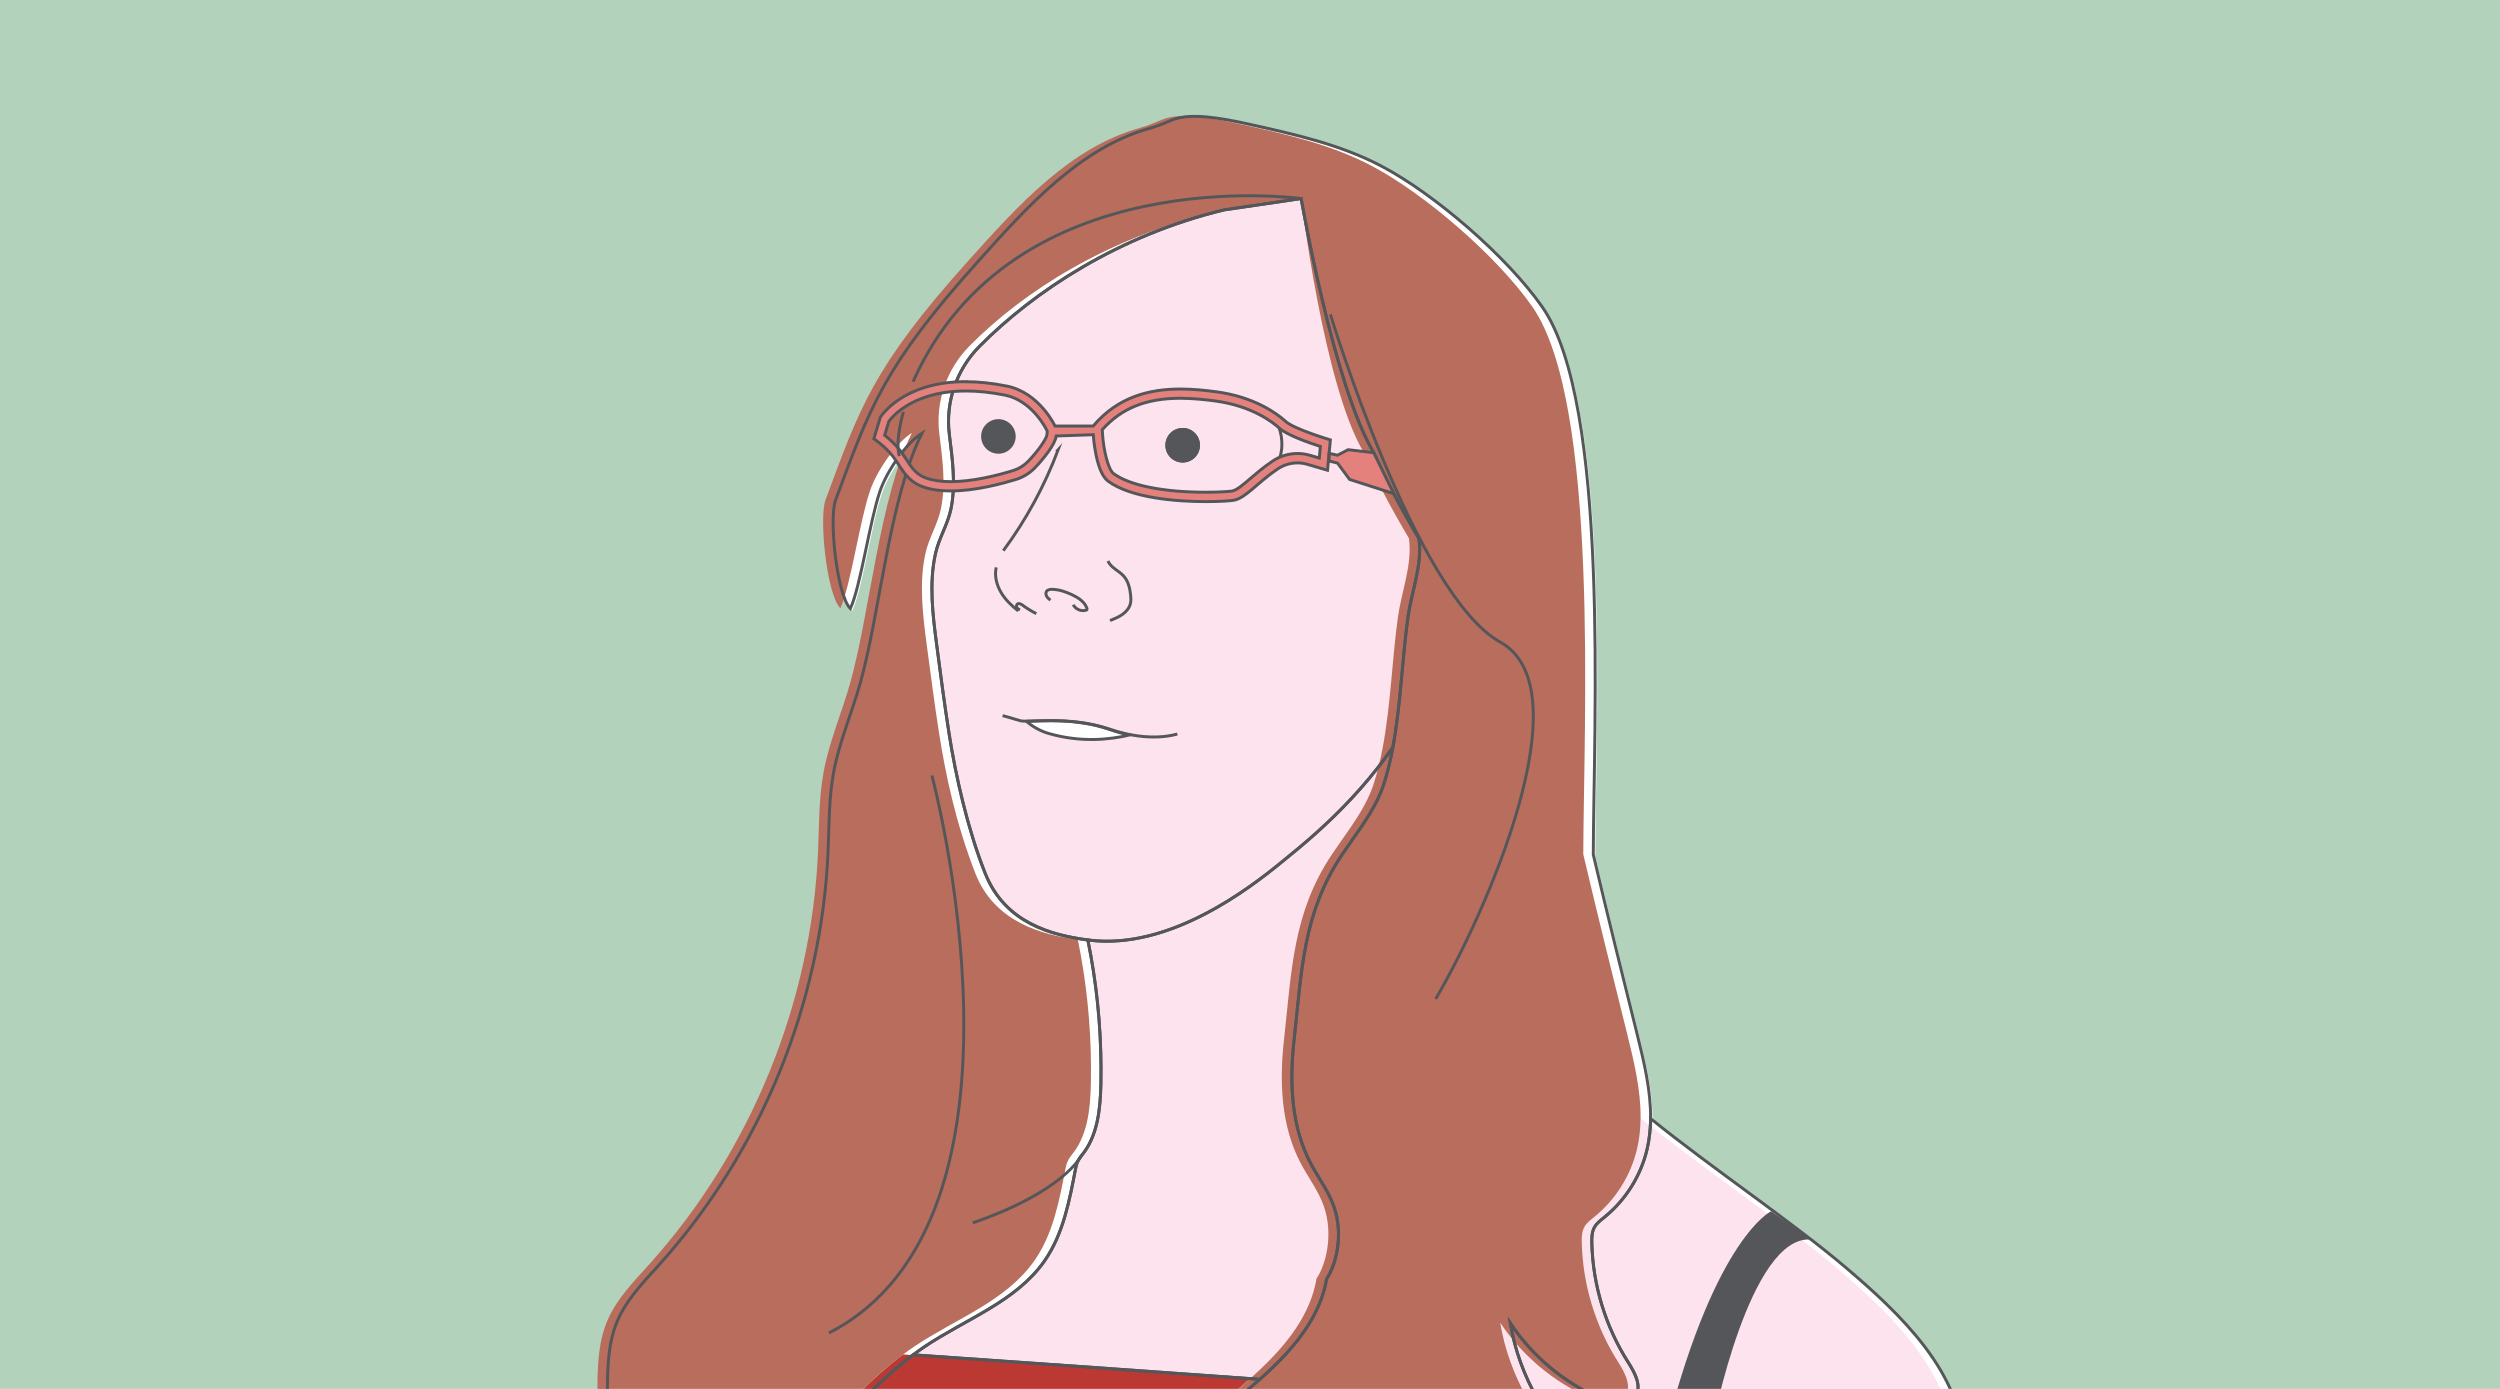 <?xml version="1.0" encoding="UTF-8"?>
<svg id="Layer_1" data-name="Layer 1" xmlns="http://www.w3.org/2000/svg" xmlns:xlink="http://www.w3.org/1999/xlink" viewBox="0 0 841.89 467.72">
  <defs>
    <style>
      .cls-1, .cls-2 {
        fill: none;
      }

      .cls-3 {
        fill: #b96d5c;
      }

      .cls-4 {
        fill: #55565a;
      }

      .cls-5 {
        fill: #fce3ee;
      }

      .cls-6 {
        fill: #fff;
      }

      .cls-7, .cls-8 {
        fill: #e5817d;
      }

      .cls-9 {
        fill: #b3d2bc;
      }

      .cls-10 {
        fill: #bb3932;
      }

      .cls-11 {
        clip-path: url(#clippath);
      }

      .cls-8, .cls-2 {
        stroke: #55565a;
        stroke-miterlimit: 10;
      }
    </style>
    <clipPath id="clippath">
      <rect class="cls-1" width="841.89" height="467.72"/>
    </clipPath>
  </defs>
  <g class="cls-11">
    <rect class="cls-9" width="841.89" height="467.72"/>
    <g>
      <path class="cls-6" d="M446.66,278.71c-3.65,3.4-7.4,6.65-11.22,9.73-6.52,5.27-31.06,26.9-57.71,29.06-3.55.29-7.13.24-10.72-.25,2.89,14.14,4.37,28.56,4.43,42.99,0,1.88,0,3.75-.04,5.63-.19,8.46-1.11,17.53-6.54,24.02,0,0,0,.01-.01.02-.91,1.08-1.58,2.34-1.84,3.73-2.15,11.17-4.17,22.51-10.62,31.74-9.57,13.69-26.6,19.56-40.46,28.9-1.28.86-2.52,1.76-3.76,2.68,34.87,2.43,75.65,5.3,116.75,8.25,1.12-1,2.24-2.02,3.34-3.05,8.97-8.42,17.16-18.63,19.15-30.77,3.37-5.02,5.69-15.16,2.46-24.38-1.82-5.19-5.25-9.63-7.81-14.5-6.57-12.47-7.18-27.27-5.63-41.29,2.61-23.6,2.97-43,16.2-62.73,1.03-1.54,2.13-3.11,3.24-4.69,4.13-5.88,8.47-12.03,10.66-18.6,1.35-4.05,2.38-8.37,3.21-12.83-6.6,9.58-14.51,18.38-23.06,26.34Z"/>
      <path class="cls-6" d="M478.52,182.11c-6.31-10.59-11.29-20.22-15.23-28.95-13.48-22.47-24.46-85.59-24.46-85.59l-26,3.83c-35.07,8.49-63.73,27.11-82.38,46-7.7,7.79-11.43,18.67-10.1,29.54,1.02,8.31,2.27,16.81.54,25.2-1.04,5.06-4.07,9.88-5.19,14.92-2.26,10.19-.91,20.8.44,31.15,1.29,9.86,2.59,19.73,4.13,29.55,2.24,14.32,6.67,33.6,12.15,47.02,7.07,17.3,22.58,20.83,34.57,22.46,3.59.49,7.17.54,10.72.25,26.66-2.16,51.19-23.79,57.71-29.06,3.82-3.09,7.58-6.34,11.22-9.73,8.55-7.96,16.46-16.77,23.06-26.34,2.66-14.3,3.18-30.09,5.07-43.66,1.24-8.91,4.93-17.68,3.73-26.6Z"/>
      <path class="cls-6" d="M308.16,456.96c-2.63,1.96-5.16,4.04-7.61,6.21-11.16,9.85-20.94,21.41-32.42,30.95-15.2,12.63-35.97,21.81-54.55,15.07-2.05-.74-4.15-1.77-5.31-3.61-.86-1.37-1.11-3.02-1.34-4.62l-1.87-13.14c.04-4.7.08-9.4.12-14.1l-6.26,39.94s88.59,1.46,189.14,2.48c2.19-10.41,6.81-20.31,13.45-28.62,3.95-4.95,8.54-9.29,13.29-13.48,3.35-2.96,6.78-5.86,10.12-8.84-41.11-2.95-81.88-5.81-116.75-8.25Z"/>
      <path class="cls-6" d="M661.98,487.49c-.67-24.38-20.71-43.88-40.42-60.51-17.96-15.16-44.46-32.95-65.04-49.58-.04,3.44-.38,6.87-1.17,10.26-2.08,8.95-7.22,17.15-14.36,22.92-1.24,1.01-2.58,1.98-3.37,3.37-.91,1.61-.95,3.55-.9,5.39.35,14.12,4.61,28.13,12.2,40.05,2.26,3.55,4.84,8.2,2.35,11.6-2.44,3.33-7.62,2.39-11.42.76-12.37-5.3-23.14-14.27-30.59-25.48,1.5,9.05,4.7,17.78,9.26,25.74,1.56,2.72,3.28,5.36,5.15,7.88,23.44.09,46.9.28,69.89,4.6,22.63,4.25,44.91,12.48,67.91,11.34.44-2.85.59-5.63.52-8.35Z"/>
      <path class="cls-6" d="M541,410.59c7.14-5.77,12.29-13.98,14.36-22.92.79-3.39,1.13-6.81,1.17-10.26.1-9.5-2.22-19.13-4.53-28.44-4.95-19.9-9.91-39.81-14.77-60.46.12-43.7,5.57-151.93-17.2-184.46-11.8-16.85-36.01-37.87-54.22-47.44-13.86-7.28-29.36-10.73-44.65-14.11-9.32-2.06-19.78-3.9-25.76-1.38-2.47,1.04-4.94,2.08-7.52,2.8-23.5,6.55-41.24,26.34-57.78,44.76-32.25,35.91-36.55,49.6-48.04,80.47-2.25,6.06.4,31.95,4.99,36.51,3.43-7.43,6.51-29.41,9.97-39.52,2.47-7.22,9.15-16.48,14.13-19.53-10.86,21.72-14.16,60.37-20.66,83.77-2.84,10.22-7.17,20.03-9.09,30.46-1.62,8.82-1.48,17.85-1.87,26.81-2.23,50.93-22.64,100.88-56.71,138.8-5.36,5.97-11.17,11.83-14.28,19.22-3.15,7.46-3.26,15.8-3.33,23.9-.01,1.39-.02,2.77-.03,4.16-.04,4.7-.08,9.4-.12,14.1l1.87,13.14c.23,1.6.48,3.25,1.34,4.62,1.17,1.84,3.26,2.87,5.31,3.61,18.58,6.74,39.35-2.44,54.55-15.07,11.48-9.54,21.26-21.11,32.42-30.95,2.46-2.17,4.99-4.24,7.61-6.21,1.23-.92,2.48-1.82,3.76-2.68,13.86-9.33,30.88-15.21,40.46-28.9,6.41-9.16,8.44-20.42,10.58-31.51.28-1.46.93-2.82,1.89-3.96v-.02c5.45-6.49,6.37-15.55,6.56-24.02.04-1.88.05-3.75.04-5.63-.05-14.43-1.54-28.85-4.43-42.99-11.99-1.63-28.1-5.8-34.57-22.46-6.37-16.4-9.9-32.7-12.15-47.02-1.54-9.83-2.83-19.69-4.13-29.55-1.36-10.35-2.71-20.96-.44-31.15,1.12-5.04,4.15-9.86,5.19-14.92,1.73-8.39.48-16.89-.54-25.21-1.33-10.87,2.4-21.74,10.1-29.54,18.64-18.88,47.3-37.51,82.38-46l26-3.83s10.97,63.11,24.46,85.59c3.94,8.73,8.93,18.36,15.23,28.95,1.19,8.92-2.49,17.69-3.73,26.6-1.89,13.57-2.41,29.36-5.07,43.66-.83,4.46-1.86,8.78-3.21,12.83-2.19,6.57-6.53,12.72-10.66,18.6-1.11,1.58-2.21,3.14-3.24,4.69-13.22,19.73-13.58,39.12-16.2,62.73-1.55,14.01-.95,28.81,5.63,41.29,2.56,4.86,6,9.31,7.81,14.5,3.23,9.23.91,19.36-2.46,24.38-1.99,12.14-10.18,22.35-19.15,30.77-1.1,1.03-2.21,2.04-3.34,3.05-3.34,2.98-6.77,5.88-10.12,8.84-4.75,4.2-9.34,8.54-13.29,13.48-6.64,8.31-11.26,18.21-13.45,28.62,2.71.03,5.43.06,8.16.08,11.54-8.02,23.06-16.07,34.54-24.18-4.76,6.95-2.22,15.8-.89,24.49,4.62.04,9.24.08,13.86.11,4.7-5.47,9.04-11.25,12.98-17.29,1.85,5.77,3.55,11.58,5.13,17.42,5.42.04,10.82.07,16.18.1.25-.85.49-1.7.7-2.56,1.94-8.14,1.93-16.74,4.81-24.6.41-1.13.95-2.31,1.98-2.92,1.63-.97,3.69-.15,5.41.64,17.93,8.31,37.47,13.13,57.21,14.1-9.58-5.36-17.91-12.84-24.44-21.65-1.87-2.52-3.58-5.16-5.15-7.88-4.56-7.96-7.76-16.69-9.26-25.74,8.15,12.26,20.28,21.84,34.12,26.88,2.32.84,4.98.51,6.87-1.08,4.08-3.44,1.18-8.73-1.33-12.67-7.58-11.92-11.85-25.93-12.2-40.05-.05-1.85,0-3.78.9-5.39.79-1.39,2.12-2.37,3.37-3.37Z"/>
    </g>
    <g>
      <path class="cls-5" d="M446.02,277.88c-3.65,3.4-7.4,6.65-11.22,9.73-6.52,5.27-31.06,26.9-57.71,29.06-3.55.29-7.13.24-10.72-.25,2.89,14.14,4.37,28.56,4.43,42.99,0,1.88,0,3.75-.04,5.63-.19,8.46-1.11,17.53-6.54,24.02,0,0,0,.01-.01.02-.91,1.08-1.58,2.34-1.84,3.73-2.15,11.17-4.17,22.51-10.62,31.74-9.57,13.69-26.6,19.56-40.46,28.9-1.28.86-2.52,1.76-3.76,2.68,34.87,2.43,75.65,5.3,116.75,8.25,1.12-1,2.24-2.02,3.34-3.05,8.97-8.42,17.16-18.63,19.15-30.77,3.37-5.02,5.69-15.16,2.46-24.38-1.82-5.19-5.25-9.63-7.81-14.5-6.57-12.47-7.18-27.27-5.63-41.29,2.61-23.6,2.97-43,16.2-62.73,1.03-1.54,2.13-3.11,3.24-4.69,4.13-5.88,8.47-12.03,10.66-18.6,1.35-4.05,2.38-8.37,3.21-12.83-6.6,9.58-14.51,18.38-23.06,26.34Z"/>
      <path class="cls-5" d="M477.88,181.28c-6.31-10.59-11.29-20.22-15.23-28.95-13.48-22.47-21.08-85.47-21.08-85.47l-29.37,3.71c-35.07,8.49-63.73,27.11-82.38,46-7.7,7.79-11.43,18.67-10.1,29.54,1.02,8.31,2.27,16.81.54,25.2-1.04,5.06-4.07,9.88-5.19,14.92-2.26,10.19-.91,20.8.44,31.15,1.29,9.86,2.59,19.73,4.13,29.55,2.24,14.32,6.67,33.6,12.15,47.02,7.07,17.3,22.58,20.83,34.57,22.46,3.59.49,7.17.54,10.72.25,26.66-2.16,51.19-23.79,57.71-29.06,3.82-3.09,7.58-6.34,11.22-9.73,8.55-7.96,16.46-16.77,23.06-26.34,2.66-14.3,3.18-30.09,5.07-43.66,1.24-8.91,4.93-17.68,3.73-26.6Z"/>
      <path class="cls-10" d="M304.11,456.12c-2.63,1.96-5.16,4.04-7.61,6.21-11.16,9.85-20.94,21.41-32.42,30.95-15.2,12.63-35.97,21.81-54.55,15.07-2.05-.74-4.15-1.77-5.31-3.61-.86-1.37-1.11-3.02-1.34-4.62l-1.87-13.14c.04-4.7.08-9.4.12-14.1l-6.26,39.94s88.59,1.46,189.14,2.48c2.19-10.41,6.81-20.31,13.45-28.62,3.95-4.95,8.54-9.29,13.29-13.48,3.35-2.96,6.78-5.86,10.12-8.84-41.11-2.95-81.88-5.81-116.75-8.25Z"/>
      <path class="cls-5" d="M657.93,486.66c-.67-24.38-20.71-43.88-40.42-60.51-17.96-15.16-44.46-32.95-65.04-49.58-.04,3.44-.38,6.87-1.17,10.26-2.08,8.95-7.22,17.15-14.36,22.92-1.24,1.01-2.58,1.98-3.37,3.37-.91,1.61-.95,3.55-.9,5.39.35,14.12,4.61,28.13,12.2,40.05,2.26,3.55,4.84,8.2,2.35,11.6-2.44,3.33-7.62,2.39-11.42.76-12.37-5.3-23.14-14.27-30.59-25.48,1.5,9.05,4.7,17.78,9.26,25.74,1.56,2.72,3.28,5.36,5.15,7.88,23.44.09,46.9.28,69.89,4.6,22.63,4.25,44.91,12.48,67.91,11.34.44-2.85.59-5.63.52-8.35Z"/>
      <path class="cls-3" d="M536.95,409.76c7.14-5.77,12.29-13.98,14.36-22.92.79-3.39,1.13-6.81,1.17-10.26.1-9.5-2.22-19.13-4.53-28.44-4.95-19.9-9.91-39.81-14.77-60.46.12-43.7,5.57-151.93-17.2-184.46-11.8-16.85-36.01-37.87-54.22-47.44-13.86-7.28-29.36-10.73-44.65-14.11-9.32-2.06-19.78-3.9-25.76-1.38-2.47,1.04-4.94,2.08-7.52,2.8-23.5,6.55-41.24,26.34-57.78,44.76-32.25,35.91-36.55,49.6-48.04,80.47-2.25,6.06.4,31.95,4.99,36.51,3.43-7.43,6.51-29.41,9.97-39.52,2.47-7.22,9.15-16.48,14.13-19.53-10.86,21.72-14.16,60.37-20.66,83.77-2.84,10.22-7.17,20.03-9.09,30.46-1.62,8.82-1.48,17.85-1.87,26.81-2.23,50.93-22.64,100.88-56.71,138.8-5.36,5.97-11.17,11.83-14.28,19.22-3.15,7.46-3.26,15.8-3.33,23.9-.01,1.39-.02,2.77-.03,4.16-.04,4.7-.08,9.4-.12,14.1l1.87,13.14c.23,1.6.48,3.25,1.34,4.62,1.17,1.84,3.26,2.87,5.31,3.61,18.58,6.74,39.35-2.44,54.55-15.07,11.48-9.54,21.26-21.11,32.42-30.95,2.46-2.17,4.99-4.24,7.61-6.21,1.23-.92,2.48-1.82,3.76-2.68,13.86-9.33,30.88-15.21,40.46-28.9,6.41-9.16,8.44-20.42,10.58-31.51.28-1.46.93-2.82,1.89-3.96v-.02c5.45-6.49,6.37-15.55,6.56-24.02.04-1.88.05-3.75.04-5.63-.05-14.43-1.54-28.85-4.43-42.99-11.99-1.63-28.1-5.8-34.57-22.46s-9.9-32.7-12.15-47.02c-1.54-9.83-2.83-19.69-4.13-29.55-1.36-10.35-2.71-20.96-.44-31.15,1.12-5.04,4.15-9.86,5.19-14.92,1.73-8.39.48-16.89-.54-25.21-1.33-10.88,2.41-21.75,10.11-29.55,18.64-18.88,46.91-36.43,81.97-44.91l29.76-4.79s7.6,62.99,21.08,85.47c3.94,8.73,8.93,18.36,15.23,28.95,1.19,8.92-2.49,17.69-3.73,26.6-1.89,13.57-2.41,29.36-5.07,43.66-.83,4.46-1.86,8.78-3.21,12.83-2.19,6.57-6.53,12.72-10.66,18.6-1.11,1.58-2.21,3.14-3.24,4.69-13.22,19.73-13.58,39.12-16.2,62.73-1.55,14.01-.95,28.81,5.63,41.29,2.56,4.86,6,9.31,7.81,14.5,3.23,9.23.91,19.36-2.46,24.38-1.99,12.14-10.18,22.35-19.15,30.77-1.1,1.03-2.21,2.04-3.34,3.05-3.34,2.98-6.77,5.88-10.12,8.84-4.75,4.2-9.34,8.54-13.29,13.48-6.64,8.31-11.26,18.21-13.45,28.62,2.71.03,5.43.06,8.16.08,11.54-8.02,23.06-16.07,34.54-24.18-4.76,6.95-2.22,15.8-.89,24.49,4.62.04,9.24.08,13.86.11,4.7-5.47,9.04-11.25,12.98-17.29,1.85,5.77,3.55,11.58,5.13,17.42,5.42.04,10.82.07,16.18.1.25-.85.49-1.7.7-2.56,1.94-8.14,1.93-16.74,4.81-24.6.41-1.13.95-2.31,1.98-2.92,1.63-.97,3.69-.15,5.41.64,17.93,8.31,37.47,13.13,57.21,14.1-9.58-5.36-17.91-12.84-24.44-21.65-1.87-2.52-3.58-5.16-5.15-7.88-4.56-7.96-7.76-16.69-9.26-25.74,8.15,12.26,20.28,21.84,34.12,26.88,2.32.84,4.98.51,6.87-1.08,4.08-3.44,1.18-8.73-1.33-12.67-7.58-11.92-11.85-25.93-12.2-40.05-.05-1.85,0-3.78.9-5.39.79-1.39,2.12-2.37,3.37-3.37Z"/>
    </g>
    <path class="cls-2" d="M353.74,202.11c-.47-.37-.95-.75-1.25-1.26s-.39-1.19-.07-1.69c.41-.63,1.28-.73,2.02-.7,2.32.09,4.56.86,6.66,1.86,2.06.98,4.15,2.35,4.92,4.5.06.16.1.36,0,.5-.06.09-.17.13-.27.16-1.63.51-3.56-.3-4.33-1.83"/>
    <path class="cls-2" d="M348.99,206.65c-1.62-.82-3.16-1.77-4.62-2.84-.53-.39-1.26-.79-1.77-.39-.34.27-.37.81-.16,1.18s.63.6,1.05.72"/>
    <path class="cls-2" d="M342.9,205.73c-2.28-1.79-4.41-3.83-5.86-6.33s-2.19-5.51-1.56-8.33"/>
    <path class="cls-2" d="M337.88,185.44c7.69-10.41,13.92-21.88,18.47-33.99-.2.22-.41.45-.61.67"/>
    <path class="cls-2" d="M373.8,208.98c1.46-.58,2.93-1.17,4.21-2.08,1.28-.91,2.35-2.2,2.69-3.74.19-.88.14-1.79.05-2.69-.24-2.32-.78-4.73-2.34-6.47-1.65-1.84-4.34-2.81-5.3-5.09"/>
    <g>
      <path class="cls-2" d="M445.99,278c-3.65,3.4-7.4,6.65-11.22,9.73-6.52,5.27-31.06,26.9-57.71,29.06-3.55.29-7.13.24-10.72-.25,2.89,14.14,4.37,28.56,4.43,42.99,0,1.88,0,3.75-.04,5.63-.19,8.46-1.11,17.53-6.54,24.02,0,0,0,.01-.01.02-.91,1.08-1.58,2.34-1.84,3.73-2.15,11.17-4.17,22.51-10.62,31.74-9.57,13.69-26.6,19.56-40.46,28.9-1.28.86-2.52,1.76-3.76,2.68,34.87,2.43,75.65,5.3,116.75,8.25,1.12-1,2.24-2.02,3.34-3.05,8.97-8.42,17.16-18.63,19.15-30.77,3.37-5.02,5.69-15.16,2.46-24.38-1.82-5.19-5.25-9.63-7.81-14.5-6.57-12.47-7.18-27.27-5.63-41.29,2.61-23.6,2.97-43,16.2-62.73,1.03-1.54,2.13-3.11,3.24-4.69,4.13-5.88,8.47-12.03,10.66-18.6,1.35-4.05,2.38-8.37,3.21-12.83-6.6,9.58-14.51,18.38-23.06,26.34Z"/>
      <path class="cls-2" d="M477.85,181.4c-6.31-10.59-11.29-20.22-15.23-28.95-13.48-22.47-24.46-85.59-24.46-85.59l-26,3.83c-35.07,8.49-63.73,27.11-82.38,46-7.7,7.79-11.43,18.67-10.1,29.54,1.02,8.31,2.27,16.81.54,25.2-1.04,5.06-4.07,9.88-5.19,14.92-2.26,10.19-.91,20.8.44,31.15,1.29,9.86,2.59,19.73,4.13,29.55,2.24,14.32,6.67,33.6,12.15,47.02,7.07,17.3,22.58,20.83,34.57,22.46,3.59.49,7.17.54,10.72.25,26.66-2.16,51.19-23.79,57.71-29.06,3.82-3.09,7.58-6.34,11.22-9.73,8.55-7.96,16.46-16.77,23.06-26.34,2.66-14.3,3.18-30.09,5.07-43.66,1.24-8.91,4.93-17.68,3.73-26.6Z"/>
      <path class="cls-2" d="M307.48,456.24c-2.63,1.96-5.16,4.04-7.61,6.21-11.16,9.85-20.94,21.41-32.42,30.95-15.2,12.63-35.97,21.81-54.55,15.07-2.05-.74-4.15-1.77-5.31-3.61-.86-1.37-1.11-3.02-1.34-4.62l-1.87-13.14c.04-4.7.08-9.4.12-14.1l-6.26,39.94s88.59,1.46,189.14,2.48c2.19-10.41,6.81-20.31,13.45-28.62,3.95-4.95,8.54-9.29,13.29-13.48,3.35-2.96,6.78-5.86,10.12-8.84-41.11-2.95-81.88-5.81-116.75-8.25Z"/>
      <path class="cls-2" d="M661.31,486.78c-.67-24.38-20.71-43.88-40.42-60.51-17.96-15.16-44.46-32.95-65.04-49.58-.04,3.44-.38,6.87-1.17,10.26-2.08,8.95-7.22,17.15-14.36,22.92-1.24,1.01-2.58,1.98-3.37,3.37-.91,1.61-.95,3.55-.9,5.39.35,14.12,4.61,28.13,12.2,40.05,2.26,3.55,4.84,8.2,2.35,11.6-2.44,3.33-7.62,2.39-11.42.76-12.37-5.3-23.14-14.27-30.59-25.48,1.5,9.05,4.7,17.78,9.26,25.74,1.56,2.72,3.28,5.36,5.15,7.88,23.44.09,46.9.28,69.89,4.6,22.63,4.25,44.91,12.48,67.91,11.34.44-2.85.59-5.63.52-8.35Z"/>
      <path class="cls-2" d="M540.32,409.88c7.14-5.77,12.29-13.98,14.36-22.92.79-3.39,1.13-6.81,1.17-10.26.1-9.5-2.22-19.13-4.53-28.44-4.95-19.9-9.91-39.81-14.77-60.46.12-43.7,5.57-151.93-17.2-184.46-11.8-16.85-36.01-37.87-54.22-47.44-13.86-7.28-29.36-10.73-44.65-14.11-9.32-2.06-19.78-3.9-25.76-1.38-2.47,1.04-4.94,2.08-7.52,2.8-23.5,6.55-41.24,26.34-57.78,44.76-32.25,35.91-36.55,49.6-48.04,80.47-2.25,6.06.4,31.95,4.99,36.51,3.43-7.43,6.51-29.41,9.97-39.52,2.47-7.22,9.15-16.48,14.13-19.53-10.86,21.72-14.16,60.37-20.66,83.77-2.84,10.22-7.17,20.03-9.09,30.46-1.62,8.82-1.48,17.85-1.87,26.81-2.23,50.93-22.64,100.88-56.71,138.8-5.36,5.97-11.17,11.83-14.28,19.22-3.15,7.46-3.26,15.8-3.33,23.9-.01,1.39-.02,2.77-.03,4.16-.04,4.7-.08,9.4-.12,14.1l1.87,13.14c.23,1.6.48,3.25,1.34,4.62,1.17,1.84,3.26,2.87,5.31,3.61,18.58,6.74,39.35-2.44,54.55-15.07,11.48-9.54,21.26-21.11,32.42-30.95,2.46-2.17,4.99-4.24,7.61-6.21,1.23-.92,2.48-1.82,3.76-2.68,13.86-9.33,30.88-15.21,40.46-28.9,6.41-9.16,8.44-20.42,10.58-31.51.28-1.46.93-2.82,1.89-3.96v-.02c5.45-6.49,6.37-15.55,6.56-24.02.04-1.88.05-3.75.04-5.63-.05-14.43-1.54-28.85-4.43-42.99-11.99-1.63-28.1-5.8-34.57-22.46-6.37-16.4-9.9-32.7-12.15-47.02-1.54-9.83-2.83-19.69-4.13-29.55-1.36-10.35-2.71-20.96-.44-31.15,1.12-5.04,4.15-9.86,5.19-14.92,1.73-8.39.48-16.89-.54-25.21-1.33-10.87,2.4-21.74,10.1-29.54,18.64-18.88,47.3-37.51,82.38-46l26-3.83s10.97,63.11,24.46,85.59c3.94,8.73,8.93,18.36,15.23,28.95,1.19,8.92-2.49,17.69-3.73,26.6-1.89,13.57-2.41,29.36-5.07,43.66-.83,4.46-1.86,8.78-3.21,12.83-2.19,6.57-6.53,12.72-10.66,18.6-1.11,1.58-2.21,3.14-3.24,4.69-13.22,19.73-13.58,39.12-16.2,62.73-1.55,14.01-.95,28.81,5.63,41.29,2.56,4.86,6,9.31,7.81,14.5,3.23,9.23.91,19.36-2.46,24.38-1.99,12.14-10.18,22.35-19.15,30.77-1.1,1.03-2.21,2.04-3.34,3.05-3.34,2.98-6.77,5.88-10.12,8.84-4.75,4.2-9.34,8.54-13.29,13.48-6.64,8.31-11.26,18.21-13.45,28.62,2.71.03,5.43.06,8.16.08,11.54-8.02,23.06-16.07,34.54-24.18-4.76,6.95-2.22,15.8-.89,24.49,4.62.04,9.24.08,13.86.11,4.7-5.47,9.04-11.25,12.98-17.29,1.85,5.77,3.55,11.58,5.13,17.42,5.42.04,10.82.07,16.18.1.25-.85.49-1.7.7-2.56,1.94-8.14,1.93-16.74,4.81-24.6.41-1.13.95-2.31,1.98-2.92,1.63-.97,3.69-.15,5.41.64,17.93,8.31,37.47,13.13,57.21,14.1-9.58-5.36-17.91-12.84-24.44-21.65-1.87-2.52-3.58-5.16-5.15-7.88-4.56-7.96-7.76-16.69-9.26-25.74,8.15,12.26,20.28,21.84,34.12,26.88,2.32.84,4.98.51,6.87-1.08,4.08-3.44,1.18-8.73-1.33-12.67-7.58-11.92-11.85-25.93-12.2-40.05-.05-1.85,0-3.78.9-5.39.79-1.39,2.12-2.37,3.37-3.37Z"/>
    </g>
    <path class="cls-6" d="M345.62,242.9c1.87,1.57,4.36,3.17,7.4,4.06,10.98,3.23,20.78,2.1,27.4.56-2.04-.41-4.24-.99-6.59-1.81-11.56-4.05-23.23-2.83-28.21-2.81Z"/>
    <path class="cls-2" d="M337.63,240.99s3.37.9,5.88,1.7,16.5-1.82,30.32,2.9c13.81,4.72,22.65,1.57,22.65,1.57"/>
    <path class="cls-7" d="M325.23,131.66c4.12,0,8.57.47,13.23,1.41,9.23,1.85,13.95,11.61,13.99,11.7l.23.5-.13,1.21c-.13,1.24-2.84,5.28-6.27,8.83-1.42,1.47-3.16,2.55-5.02,3.13-5.56,1.71-13.74,3.76-21.13,3.76-3.33,0-6.17-.42-8.42-1.26-3.24-1.21-4.74-3.52-6.49-6.21-.61-.94-1.25-1.92-1.97-2.86-1.73-2.25-3.84-4.11-5.33-5.3l1.39-4.64c.51-.71,2.12-2.71,5.21-4.77,3.75-2.51,10.39-5.49,20.71-5.49M397.47,134.12c4.31,0,8.51.48,11.7.9,12.62,1.67,19.72,7.4,21.59,9.12,2.55,2.34,9.82,4.9,13.89,6.21l-.37,3.9-3.16-.93c-1.36-.4-2.77-.6-4.19-.6-3.03,0-5.96.91-8.49,2.63-3.01,2.05-5.36,4.06-7.43,5.83-2.52,2.16-4.52,3.87-6.1,4.18-.61.12-4.02.4-8.84.4-14.37,0-25.7-2.29-31.09-6.29-1.8-1.34-3.37-7.95-3.7-13.29l-.09-1.46c6.41-7.23,14.79-10.6,26.28-10.6M325.23,128.52c-21.5,0-28.79,12.04-28.79,12.04l-2.16,7.21s3.79,2.5,6.49,6.01c2.7,3.51,4.31,8.03,9.85,10.09,2.82,1.05,6.11,1.46,9.51,1.46,8.31,0,17.33-2.44,22.06-3.89,2.42-.75,4.6-2.12,6.36-3.94,2.57-2.66,6.84-7.87,7.13-10.68l12.48-.43s.76,12.5,4.97,15.62c7.71,5.72,22.95,6.91,32.96,6.91,4.89,0,8.52-.28,9.43-.46,4.03-.78,7.64-5.71,14.69-10.5,2.01-1.37,4.36-2.08,6.73-2.08,1.11,0,2.22.16,3.3.48l6.81,2,.96-10.22s-12.25-3.64-15.13-6.28-10.57-8.24-23.3-9.92c-3.76-.5-7.87-.93-12.11-.93-10.11,0-20.93,2.47-29.32,12.46h-12.86s-5.25-11.25-16.22-13.45c-5.16-1.04-9.76-1.47-13.85-1.47h0Z"/>
    <polygon class="cls-8" points="447.58 152.67 447.58 155.24 450.41 155.94 454.49 161.46 469.35 166.23 462.62 152.45 454.01 151.44 450.41 153.29 447.58 152.67"/>
    <path class="cls-2" d="M304.23,138.74s-2.9,9.41-1.38,14.84"/>
    <path class="cls-2" d="M430.75,144.15s1.91,4.7.28,9.79"/>
    <path class="cls-2" d="M345.62,242.9c1.87,1.57,4.36,3.17,7.4,4.06,10.98,3.23,20.78,2.1,27.4.56-2.04-.41-4.24-.99-6.59-1.81-11.56-4.05-23.23-2.83-28.21-2.81Z"/>
    <path class="cls-2" d="M325.23,131.66c4.12,0,8.57.47,13.23,1.41,9.23,1.85,13.95,11.61,13.99,11.7l.23.5-.13,1.21c-.13,1.24-2.84,5.28-6.27,8.83-1.42,1.47-3.16,2.55-5.02,3.13-5.56,1.71-13.74,3.76-21.13,3.76-3.33,0-6.17-.42-8.42-1.26-3.24-1.21-4.74-3.52-6.49-6.21-.61-.94-1.25-1.92-1.97-2.86-1.73-2.25-3.84-4.11-5.33-5.3l1.39-4.64c.51-.71,2.12-2.71,5.21-4.77,3.75-2.51,10.39-5.49,20.71-5.49M397.47,134.12c4.31,0,8.51.48,11.7.9,12.62,1.67,19.72,7.4,21.59,9.12,2.55,2.34,9.82,4.9,13.89,6.21l-.37,3.9-3.16-.93c-1.36-.4-2.77-.6-4.19-.6-3.03,0-5.96.91-8.49,2.63-3.01,2.05-5.36,4.06-7.43,5.83-2.52,2.16-4.52,3.87-6.1,4.18-.61.12-4.02.4-8.84.4-14.37,0-25.7-2.29-31.09-6.29-1.8-1.34-3.37-7.95-3.7-13.29l-.09-1.46c6.41-7.23,14.79-10.6,26.28-10.6M325.23,128.52c-21.5,0-28.79,12.04-28.79,12.04l-2.16,7.21s3.79,2.5,6.49,6.01c2.7,3.51,4.31,8.03,9.85,10.09,2.82,1.05,6.11,1.46,9.51,1.46,8.31,0,17.33-2.44,22.06-3.89,2.42-.75,4.6-2.12,6.36-3.94,2.57-2.66,6.84-7.87,7.13-10.68l12.48-.43s.76,12.5,4.97,15.62c7.71,5.72,22.95,6.91,32.96,6.91,4.89,0,8.52-.28,9.43-.46,4.03-.78,7.64-5.71,14.69-10.5,2.01-1.37,4.36-2.08,6.73-2.08,1.11,0,2.22.16,3.3.48l6.81,2,.96-10.22s-12.25-3.64-15.13-6.28-10.57-8.24-23.3-9.92c-3.76-.5-7.87-.93-12.11-.93-10.11,0-20.93,2.47-29.32,12.46h-12.86s-5.25-11.25-16.22-13.45c-5.16-1.04-9.76-1.47-13.85-1.47h0Z"/>
    <circle class="cls-4" cx="336.22" cy="146.97" r="5.82"/>
    <circle class="cls-4" cx="398.27" cy="149.94" r="5.82"/>
    <circle class="cls-4" cx="398.27" cy="149.94" r="5.82"/>
    <path class="cls-2" d="M448.01,105.85s28.59,94.52,57.21,110.38c28.61,15.87-5.06,91.8-21.75,120.17"/>
    <path class="cls-2" d="M438.16,66.87s-97.19-13.54-130.68,61.66"/>
    <path class="cls-2" d="M313.83,261.16s40.09,149.47-34.68,187.71"/>
    <path class="cls-4" d="M561.65,479.28l15.08.62s12.51-64.32,33.2-62.46l-13.51-9.54s-18.31,8.59-34.77,71.38Z"/>
  </g>
  <path class="cls-2" d="M364.19,389.08s-5.61,12.07-36.61,22.72"/>
</svg>